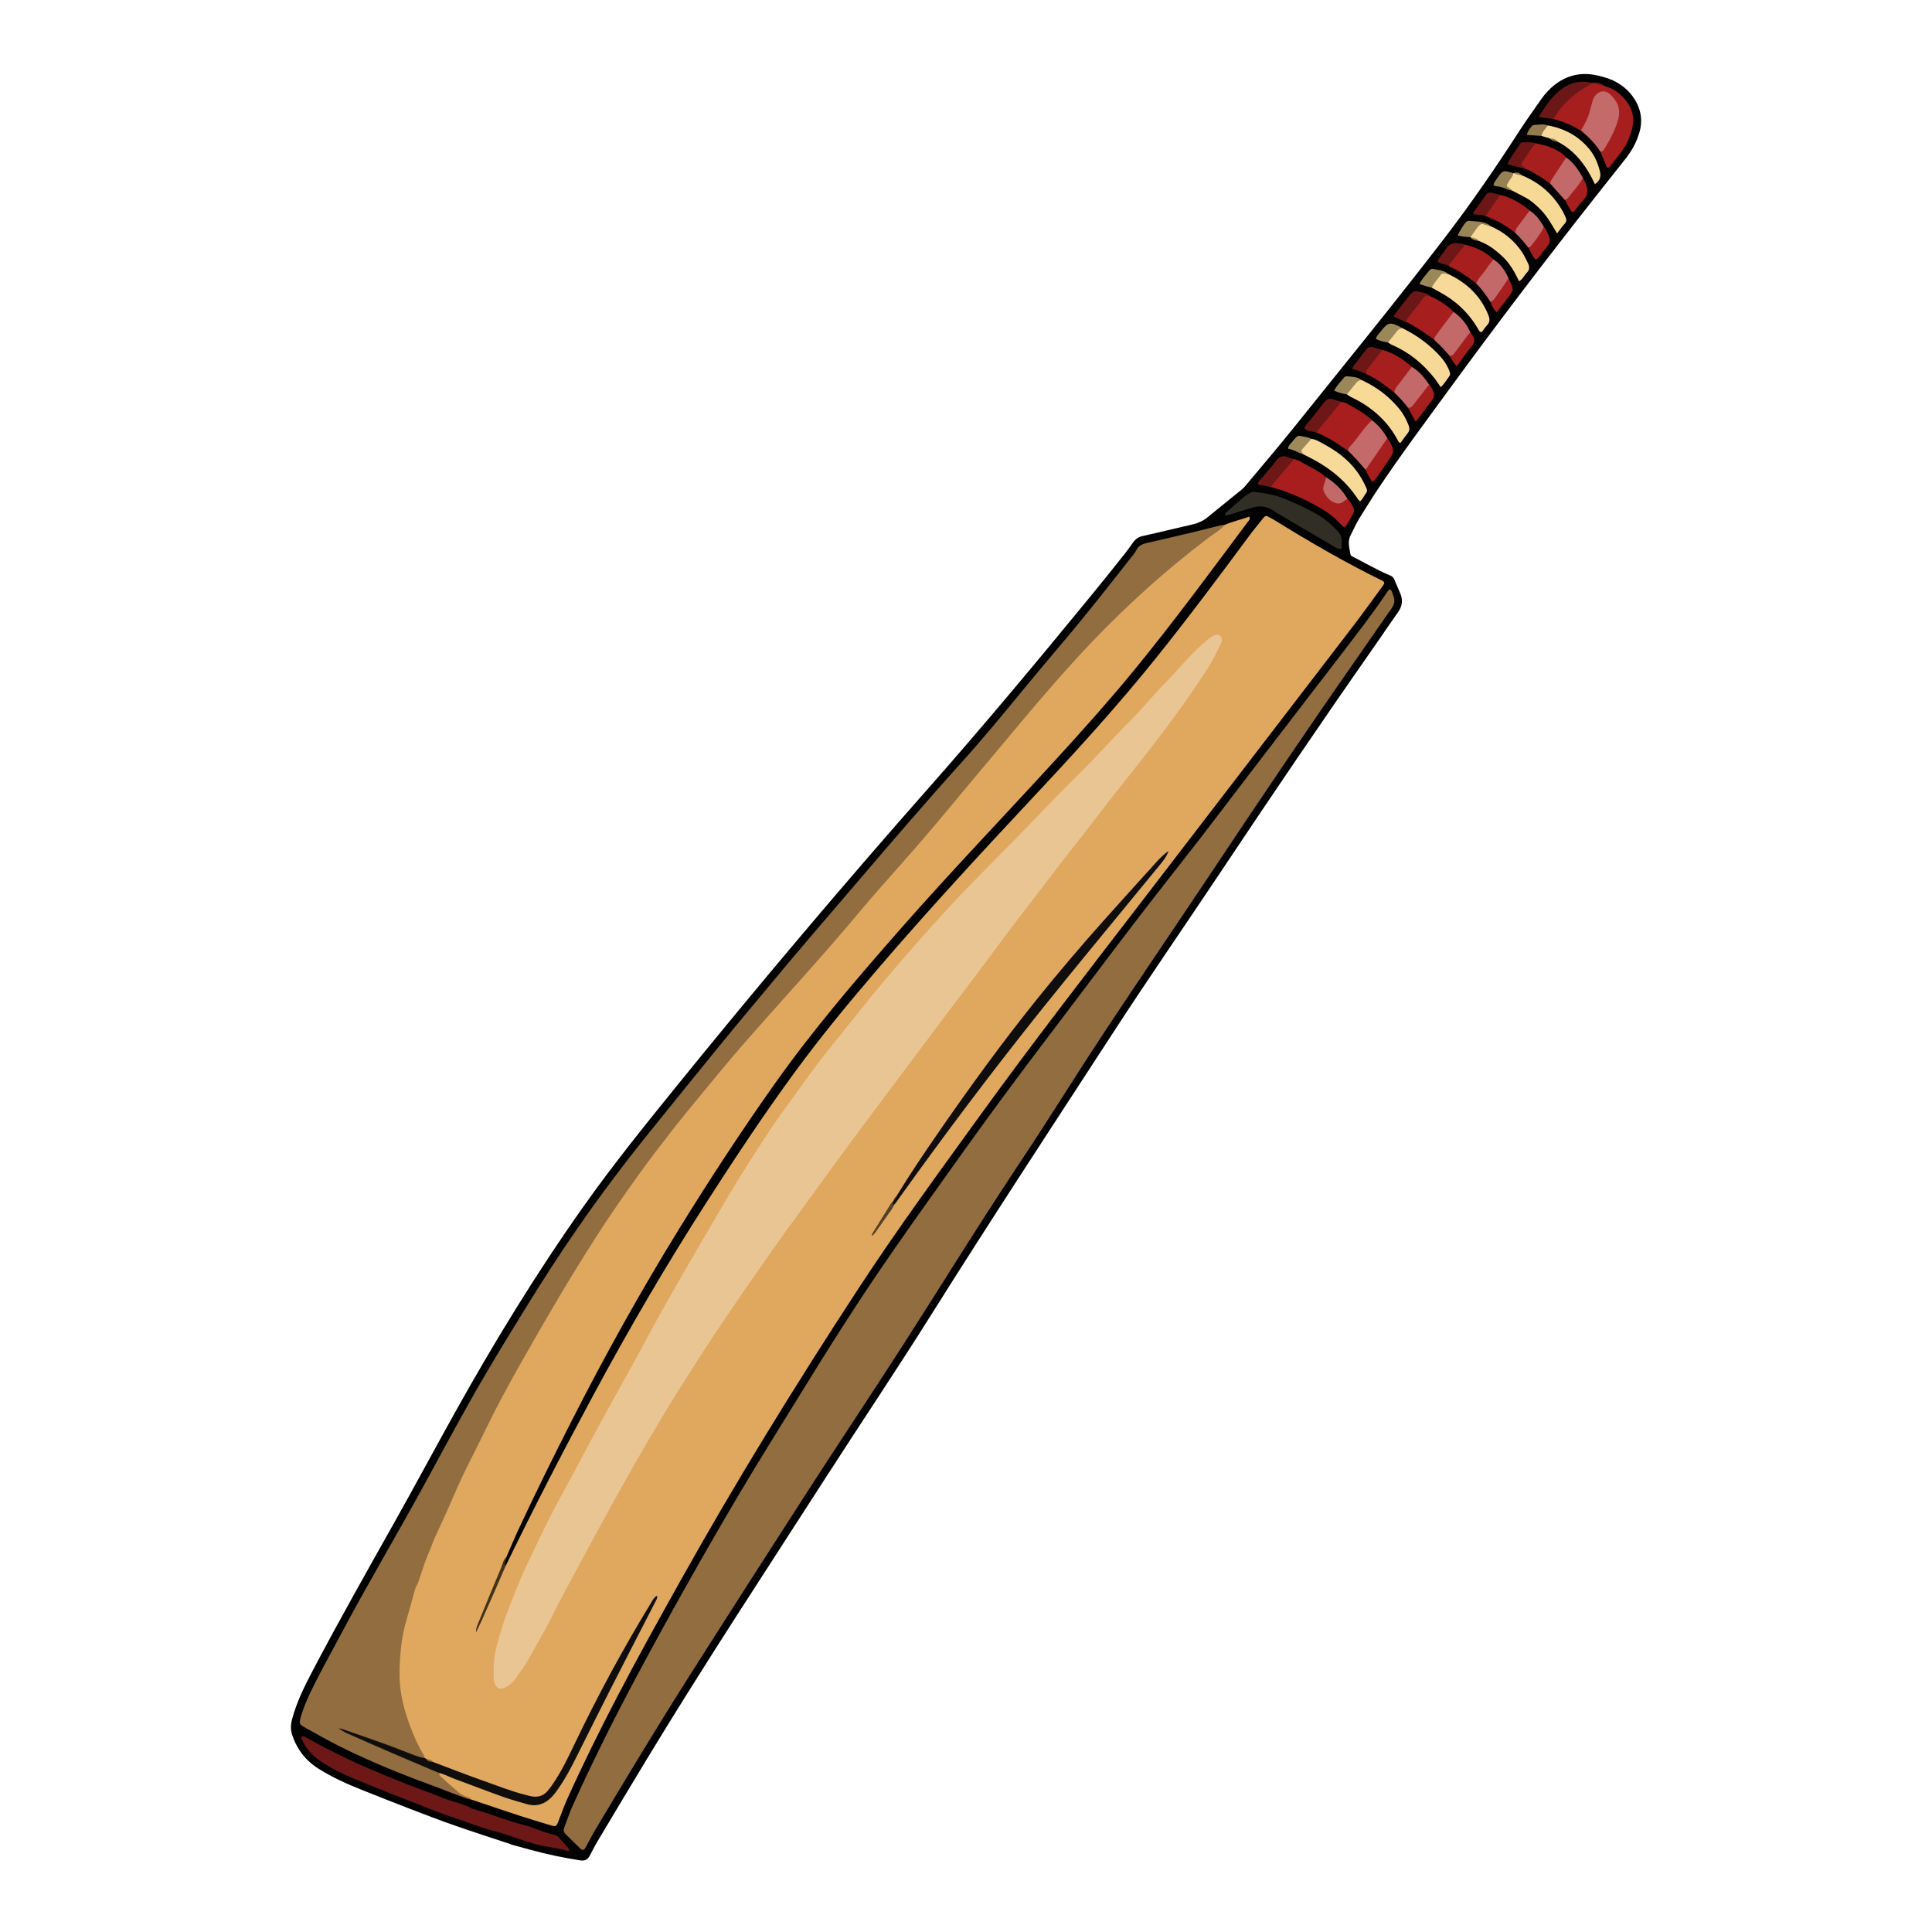 <svg width="757" height="757" viewBox="0 0 757 757" fill="none" xmlns="http://www.w3.org/2000/svg">
<path d="M642.274 52.167C641.169 55.788 639.397 59.062 637.063 62.028C633.068 67.101 629.036 72.142 625.04 77.215C605.484 102.045 586.338 127.184 567.702 152.714C558.285 165.614 548.743 178.425 539.853 191.698C537.331 195.461 535.004 199.351 532.577 203.178C531.3 205.196 530.419 207.419 529.292 209.503C527.897 212.087 528.731 214.585 529.116 217.127C529.231 217.896 530.028 218.093 530.602 218.398C533.899 220.157 537.208 221.895 540.538 223.594C541.847 224.264 543.2 224.856 544.559 225.417C545.329 225.736 545.928 226.139 546.262 226.945C547.043 228.83 547.897 230.684 548.679 232.567C549.768 235.189 549.431 237.589 547.751 239.937C544.458 244.542 541.318 249.258 538.071 253.898C517.742 282.944 497.862 312.294 478.199 341.793C464.504 362.34 450.444 382.647 436.979 403.344C412.706 440.655 388.276 477.871 364.605 515.572C351.353 536.676 337.441 557.357 323.967 578.316C300.259 615.185 276.135 651.792 253.427 689.296C246.973 699.954 240.58 710.649 234.193 721.346C233.089 723.19 232.123 725.121 231.131 727.029C230.299 728.637 229.166 729.221 227.263 728.927C220.757 727.913 214.325 726.566 207.977 724.829C205.351 724.111 202.723 723.399 200.096 722.684L200.118 722.602C192.907 720.209 185.67 717.899 178.499 715.394C172.506 713.303 166.573 711.028 160.647 708.751C154.194 706.27 147.767 703.715 141.347 701.152C135.658 698.881 130.102 696.327 124.894 693.078C119.893 689.96 116.471 685.602 114.557 680.021C113.828 677.897 113.85 675.868 114.425 673.697C116.212 666.952 119.279 660.762 122.499 654.637C132.78 635.08 143.658 615.851 154.481 596.594C162.306 582.668 169.854 568.586 177.612 554.623C193.302 526.382 210.13 498.845 228.807 472.465C239.809 456.926 251.728 442.086 263.701 427.294C296.279 387.044 329.654 347.464 363.926 308.656C386.056 283.594 407.413 257.902 428.599 232.053C432.764 226.974 436.84 221.82 440.931 216.679C441.985 215.351 442.963 213.957 443.943 212.57C444.891 211.226 446.057 210.392 447.75 210.018C454.165 208.61 460.536 207.005 466.944 205.562C469.203 205.051 471.25 204.223 473.047 202.755C477.527 199.101 482.026 195.469 486.511 191.82C486.947 191.466 487.373 191.078 487.733 190.648C494.12 182.993 500.613 175.426 506.848 167.652C526.624 143.001 546.611 118.515 565.865 93.451C576.293 79.878 585.977 65.786 595.252 51.407C597.83 47.414 600.627 43.558 603.332 39.648C604.56 37.872 605.886 36.172 607.46 34.695C612.716 29.758 618.874 27.962 625.938 29.577C628.591 30.183 631.197 30.941 633.592 32.33C636.291 33.897 638.527 35.929 640.237 38.527C643.019 42.75 643.761 47.298 642.274 52.167Z" fill="#010101"/>
<path d="M198.134 613.542C209.126 590.914 220.669 568.57 232.593 546.421C246.402 520.769 261.068 495.623 276.817 471.112C287.965 453.76 299.343 436.564 311.54 419.922C321.595 406.202 332.413 393.099 343.469 380.183C364.185 355.982 385.846 332.64 407.6 309.38C423.162 292.741 438.458 275.86 452.736 258.088C465.301 242.447 477.309 226.38 489.243 210.256C491.128 207.709 493.159 205.271 495.136 202.794C495.607 202.203 496.168 201.978 496.906 202.432C497.674 202.905 498.511 203.267 499.279 203.742C512.964 212.218 526.87 220.299 541.331 227.394C542.529 227.982 542.669 228.374 541.871 229.466C537.926 234.863 534.033 240.303 529.963 245.605C501.597 282.551 473.267 319.524 444.876 356.45C424.501 382.952 404.031 409.392 384.432 436.483C368.092 459.069 351.603 481.561 336.343 504.899C311.717 542.56 288.11 580.85 266.175 620.155C257.892 634.998 249.623 649.848 241.775 664.928C234.921 678.1 228.339 691.405 222.238 704.942C220.936 707.832 219.893 710.838 218.727 713.789C218.013 715.597 217.754 715.768 215.963 715.236C212.05 714.074 208.13 712.925 204.251 711.656C197.679 709.507 191.136 707.269 184.582 705.069C180.155 703.524 176.323 701.039 173.11 697.638C172.284 696.763 170.829 695.88 172.279 694.353C175.957 694.622 179.171 696.393 182.545 697.609C190.106 700.334 197.555 703.349 205.296 705.589C210.094 706.977 213.758 705.643 216.733 701.9C219.353 698.603 221.477 694.975 223.332 691.212C232.303 673.011 241.585 654.969 250.926 636.958C252.483 633.955 254.343 631.112 255.563 628.497C253.065 633.223 250.175 638.307 247.19 643.335C237.686 659.344 229.887 676.238 221.434 692.793C219.939 695.72 218.304 698.583 216.257 701.171C213.763 704.324 210.642 705.445 206.621 704.406C198.042 702.188 189.868 698.821 181.567 695.818C177.629 694.394 173.678 692.99 169.839 691.302C168.886 690.754 167.915 690.235 166.91 689.783C166.589 689.607 166.3 689.387 166.036 689.134C157.63 675.539 154.025 660.905 156.338 644.932C157.974 633.634 161.583 622.926 165.643 612.326C174.054 590.368 184.202 569.204 195.23 548.475C216.95 507.648 241.055 468.342 270.408 432.446C286.28 413.035 303.258 394.59 319.743 375.713C336.449 356.582 353.215 337.497 369.605 318.094C386.945 297.565 403.698 276.536 421.8 256.66C437.878 239.005 455.541 223.062 474.632 208.71C476.268 207.481 478.059 206.504 479.91 205.637C483.03 204.278 486.351 203.573 489.471 202.442C489.891 203.119 489.658 203.486 489.385 203.85C474.462 223.812 459.724 243.916 443.888 263.178C434.457 274.648 424.565 285.716 414.553 296.674C393.916 319.258 372.715 341.322 352.526 364.318C335.402 383.821 318.523 403.518 303.503 424.728C290.338 443.319 277.878 462.376 265.926 481.764C250.998 505.982 237.177 530.822 224.266 556.174C216.861 570.713 209.617 585.327 202.76 600.131C201.238 603.418 199.855 606.768 198.407 610.089C195.026 619.824 190.462 629.07 186.702 638.649C189.812 630.914 193.246 623.315 196.414 615.604C196.748 614.792 197.407 614.102 198.134 613.542Z" fill="#E0A75E"/>
<path d="M544.699 230.913C545.492 231.512 545.537 232.488 545.894 233.301C546.693 235.118 546.411 236.726 545.237 238.386C540.788 244.676 536.475 251.061 532.057 257.371C512.818 284.848 494.079 312.663 475.495 340.585C461.684 361.337 447.613 381.915 433.844 402.694C424.771 416.386 416.047 430.309 407.126 444.102C403.188 450.191 399.138 456.205 395.162 462.269C384.292 478.85 373.729 495.626 363.148 512.392C357.041 522.069 350.824 531.676 344.584 541.267C335.192 555.702 325.656 570.043 316.326 584.518C300.921 608.419 285.554 632.346 270.316 656.354C257.63 676.343 245.389 696.609 233.26 716.941C231.927 719.175 230.75 721.504 229.503 723.79C228.878 724.937 228.276 725.146 227.417 724.334C225.443 722.464 223.541 720.519 221.592 718.622C220.849 717.899 220.71 717.096 221.07 716.15C222.16 713.293 223.086 710.364 224.344 707.584C232.235 690.148 240.783 673.037 249.819 656.163C262.439 632.596 275.518 609.285 289.11 586.269C297.576 571.932 306.466 557.847 315.19 543.664C324.035 529.285 333.041 515.006 342.481 501.008C353.506 484.661 365.036 468.667 376.479 452.613C387.594 437.017 398.984 421.625 410.574 406.379C422.024 391.317 433.353 376.164 444.85 361.139C453.319 350.07 462.005 339.167 470.534 328.142C477.12 319.628 483.602 311.032 490.147 302.486C498.278 291.87 506.442 281.281 514.561 270.657C522.954 259.673 531.545 248.838 539.637 237.626C540.896 235.881 542.071 234.076 543.288 232.301C543.664 231.752 543.993 231.15 544.699 230.913Z" fill="#916D3F"/>
<path d="M171.921 694.673C172.172 695.16 172.314 695.767 172.693 696.113C175.001 698.217 177.329 700.302 179.726 702.303C180.657 703.081 181.738 703.706 182.95 704.036C183.593 704.211 184.254 704.396 184.588 705.076C184.142 705 183.672 704.994 183.256 704.839C179.542 703.46 175.821 702.096 172.136 700.641C169.398 699.56 166.613 698.602 163.863 697.559C153.056 693.459 142.421 688.982 132.112 683.756C127.975 681.658 123.95 679.336 119.878 677.109C119.382 676.838 118.913 676.517 118.426 676.227C117.532 675.695 117.286 674.998 117.546 673.944C118.474 670.182 119.946 666.641 121.612 663.157C125.179 655.696 129.245 648.499 133.115 641.198C143.723 621.185 155.32 601.723 166.173 581.847C174.204 567.139 182.075 552.34 190.572 537.894C195.625 529.305 200.842 520.812 206.072 512.329C212.612 501.722 219.349 491.243 226.459 481.005C234.993 468.716 243.949 456.742 253.317 445.081C263.394 432.538 273.527 420.041 283.7 407.576C289.647 400.29 295.745 393.128 301.732 385.873C312.626 372.674 323.848 359.755 334.962 346.742C348.802 330.539 362.663 314.358 376.934 298.531C385.739 288.766 394.064 278.589 402.411 268.432C407.015 262.829 411.695 257.287 416.385 251.755C425.62 240.863 434.408 229.611 443.232 218.388C443.932 217.498 444.72 216.629 445.199 215.623C446.085 213.76 447.626 213.137 449.484 212.721C455.455 211.383 461.41 209.966 467.362 208.544C471.11 207.649 474.841 206.686 478.584 205.772C479.013 205.667 479.471 205.683 479.915 205.642C478.134 207.749 475.696 209.04 473.545 210.673C465.062 217.114 456.837 223.865 448.949 231.015C441.818 237.479 434.893 244.16 428.226 251.115C421.949 257.664 415.933 264.444 409.994 271.29C403.241 279.073 396.682 287.024 390.056 294.916C384.159 301.94 378.248 308.953 372.41 316.027C365.775 324.067 358.964 331.951 352.048 339.749C346.862 345.597 341.658 351.436 336.655 357.439C321.849 375.203 306.096 392.131 290.898 409.547C285.465 415.773 280.237 422.179 274.974 428.55C270.936 433.437 266.922 438.345 263.02 443.34C258.91 448.6 254.844 453.901 250.94 459.315C244.785 467.85 238.76 476.481 233.108 485.361C228.254 492.986 223.495 500.668 218.892 508.454C213.89 516.915 208.958 525.417 204.131 533.976C199.141 542.824 194.289 551.751 189.885 560.914C187.05 566.811 183.987 572.6 181.177 578.508C178.998 583.092 177.072 587.796 174.994 592.429C173.472 595.825 171.87 599.185 170.336 602.576C169.545 604.324 169.002 606.164 168.2 607.925C166.801 610.998 165.822 614.265 164.709 617.467C164.227 618.855 163.888 620.279 163.117 621.573C162.663 622.334 162.476 623.263 162.231 624.134C161.307 627.408 160.461 630.706 159.485 633.965C158.345 637.773 157.522 641.645 157.12 645.589C156.698 649.744 156.413 653.915 156.593 658.101C156.867 664.511 158.552 670.61 160.782 676.566C162.17 680.277 163.751 683.914 165.834 687.31C166.123 687.78 166.255 688.346 166.459 688.867C165.275 689.66 164.022 689.335 162.869 688.915C153.754 685.592 144.705 682.091 135.652 678.603C135.065 678.377 134.584 677.888 134.018 677.627C139.028 680.061 144.296 681.889 149.461 683.965C156.173 686.664 162.72 689.749 169.397 692.533C170.43 692.965 171.447 693.529 171.921 694.673Z" fill="#916D3F"/>
<path d="M209.424 722.462C203.193 720.732 198.418 718.585 193.34 717.37C188.489 716.209 183.906 714.198 179.177 712.648C174.468 711.104 169.774 709.406 165.19 707.503C160.288 705.468 155.268 703.748 150.381 701.666C147.905 700.612 145.341 699.662 142.831 698.651C136.652 696.161 130.526 693.532 125.023 689.668C121.971 687.524 119.718 684.765 118.205 681.383C118.088 681.122 118.11 680.636 118.281 680.455C118.44 680.287 118.95 680.259 119.19 680.387C121.583 681.658 123.92 683.036 126.333 684.265C132.266 687.288 138.2 690.298 144.344 692.904C149.333 695.021 154.344 697.07 159.376 699.08C163.889 700.882 168.52 702.392 172.983 704.267C176.959 705.936 181.28 706.595 185.068 708.71C185.165 708.764 185.281 708.787 185.391 708.816C192.075 710.571 198.419 713.402 205.144 715.043C209.212 716.036 212.961 718.059 217.091 718.886C217.898 719.047 218.555 719.489 219.098 720.091C220.389 721.519 221.674 722.953 222.938 724.404C223.05 724.533 223.033 724.818 222.997 725.017C222.951 725.274 222.737 725.339 222.463 725.256C217.796 723.839 212.87 723.591 209.424 722.462Z" fill="#6D1717"/>
<path d="M619.454 51.056C619.239 51 618.992 50.995 618.812 50.882C615.668 48.901 612.246 47.586 608.676 46.62C608.203 45.94 608.467 45.266 608.863 44.735C612.812 39.435 617.086 34.515 623.728 32.476L623.73 32.479C625.641 32.468 627.404 33.024 629.087 33.882C632.643 34.804 635.296 37.028 637.416 39.892C639.754 43.048 640.501 46.555 639.486 50.441C638.65 53.642 637.415 56.634 635.449 59.295C633.978 61.286 632.446 63.233 630.897 65.164C630.272 65.944 629.732 65.866 629.4 65.063C628.628 63.198 627.857 61.333 627.086 59.468C629.246 55.265 631.961 51.335 633.064 46.618C633.8 43.474 633.186 40.798 630.931 38.518C628.697 36.257 626.39 36.659 625.043 39.58C624.188 41.431 624.02 43.529 623.225 45.391C622.329 47.489 622.079 50.086 619.454 51.056Z" fill="#A71E1E"/>
<path d="M527.966 195.432C528.265 195.764 528.615 196.062 528.853 196.434C531.058 199.886 531.053 199.89 529.016 203.369C528.845 203.661 528.634 203.932 528.473 204.229C526.935 207.066 526.913 207.089 524.852 204.878C521.876 201.684 518.231 199.45 514.419 197.433C509.21 194.676 503.81 192.4 498.117 190.846C497.604 189.84 498.207 189.096 498.782 188.428C501.327 185.469 503.251 181.93 506.745 179.852C508.36 180.054 509.702 180.913 511.061 181.697C513.975 183.378 517.105 184.717 519.619 187.039C520.137 187.893 519.866 188.781 519.775 189.679C519.277 194.545 522.116 196.86 526.704 195.345C527.147 195.198 527.565 195.106 527.966 195.432Z" fill="#A81E1E"/>
<path d="M525.7 214.933C524.614 215.262 523.822 214.813 523.041 214.354C516.325 210.411 509.61 206.466 502.899 202.516C501.634 201.772 500.326 201.084 499.137 200.231C496.434 198.291 493.551 197.973 490.436 198.971C487.528 199.903 484.606 200.791 481.688 201.691C481.264 201.822 480.829 201.922 480.395 202.012C480.308 202.03 480.133 201.96 480.109 201.892C480.041 201.698 479.935 201.427 480.017 201.29C480.182 201.011 480.447 200.784 480.697 200.564C482.904 198.62 485.093 196.655 487.339 194.758C488.111 194.106 488.998 193.57 489.892 193.093C490.368 192.839 490.991 192.655 491.509 192.725C493.855 193.044 496.21 193.355 498.516 193.872C502.058 194.667 505.296 196.312 508.619 197.721C511.02 198.738 513.282 199.994 515.567 201.229C518.794 202.975 521.508 205.339 524.01 207.967C525.133 209.147 525.82 210.549 525.702 212.263C525.641 213.156 525.697 214.056 525.7 214.933Z" fill="#302E25"/>
<path d="M619.449 51.049C620.819 48.854 622.073 46.603 622.771 44.088C623.163 42.676 623.562 41.265 623.915 39.843C624.165 38.836 624.583 37.935 625.292 37.171C626.834 35.507 629.027 35.287 630.724 36.82C633.672 39.483 635.155 42.599 634.043 46.762C632.891 51.079 630.714 54.846 628.472 58.614C628.168 59.125 627.666 59.38 627.08 59.463C625.29 56.636 623.027 54.23 620.5 52.059C620.279 51.564 619.613 51.542 619.406 51.03L619.449 51.049Z" fill="#C56A6A"/>
<path d="M533.555 148.923C539.279 151.58 544.226 155.258 548.236 160.152C549.827 162.094 550.984 164.284 551.907 166.618C552.368 167.785 552.345 168.767 551.54 169.773C550.56 170.998 549.666 172.291 548.764 173.514C548.399 173.364 548.112 173.338 548.043 173.202C543.95 165.095 537.537 159.453 529.425 155.596C528.824 155.31 528.292 154.878 527.729 154.513C528.974 150.639 530.995 148.7 533.555 148.923Z" fill="#F8DA97"/>
<path d="M525.537 157.431C526.289 157.664 527.107 157.779 527.783 158.15C531.238 160.047 534.709 161.932 537.621 164.655C535.143 169.173 532.001 173.161 528.128 176.567C527.57 176.201 526.999 175.852 526.456 175.465C523.167 173.119 519.692 171.101 515.98 169.499C515.843 169.305 515.673 169.038 515.768 168.888C518.479 164.606 521.342 160.449 525.537 157.431Z" fill="#A81E1E"/>
<path d="M513.825 171.961C515.57 172.148 517.011 173.095 518.497 173.892C523.63 176.643 528.252 180.024 531.726 184.798C533.198 186.821 534.393 188.994 535.404 191.278C535.702 191.951 535.761 192.572 535.277 193.178C534.447 194.218 534.005 195.543 532.892 196.44C532.644 196.203 532.348 196.011 532.174 195.74C527.704 188.818 521.575 183.764 514.384 179.905C513.189 179.264 511.97 178.668 510.761 178.05C509.437 177.338 508.953 176.384 509.996 175.084C511.046 173.776 511.953 172.271 513.825 171.961Z" fill="#F7DA99"/>
<path d="M549.62 128.645C555.328 131.484 560.391 135.182 564.619 139.977C566.047 141.598 567.167 143.417 567.935 145.445C568.182 146.099 568.339 146.76 567.889 147.374C566.846 148.798 565.947 150.345 564.533 151.72C563.569 150.35 562.801 149.128 561.906 148.007C557.472 142.458 552.144 138.042 545.569 135.218C544.957 134.955 544.41 134.544 543.832 134.201C544.756 130.404 546.89 128.355 549.62 128.645Z" fill="#F7D997"/>
<path d="M567.423 107.363C574.647 110.764 580.106 115.871 583.147 123.399C583.761 124.919 583.88 126.154 582.685 127.41C581.99 128.141 581.456 129.024 580.821 129.815C580.466 130.256 580.031 130.194 579.703 129.785C579.423 129.437 579.223 129.023 578.994 128.635C575.284 122.338 570.118 117.591 563.668 114.204C562.769 113.732 561.89 113.222 561.002 112.73C561.402 108.277 563.966 106.134 567.423 107.363Z" fill="#F7DA99"/>
<path d="M596.257 68.69C603.313 71.557 608.705 76.309 612.403 82.97C612.786 83.659 613.083 84.395 613.419 85.109C613.833 85.992 613.86 86.767 613.136 87.585C612.108 88.744 611.209 90.018 610.096 91.448C608.942 89.55 607.947 87.814 606.854 86.141C605.678 84.342 604.296 82.697 602.728 81.222C601.246 79.829 599.713 78.49 597.915 77.513C596.133 76.546 594.321 75.633 592.522 74.697C588.758 73.005 588.852 71.425 592.928 67.886L593.004 67.879C594.213 67.648 595.266 68.045 596.257 68.69Z" fill="#F7D996"/>
<path d="M583.834 88.527C589.062 90.759 593.331 94.176 596.467 98.927C597.333 100.239 597.944 101.719 598.676 103.12C599.371 104.451 599.389 105.684 598.259 106.829C597.239 107.862 596.698 109.322 595.233 110.217C593.521 106.752 591.722 103.371 588.922 100.697C587.701 99.531 586.403 98.431 585.051 97.421C583.326 96.131 581.397 95.176 579.395 94.377C578.505 93.551 577.12 93.869 576.242 93.013L576.162 92.947C576.997 87.978 579.137 86.744 583.834 88.527Z" fill="#F7DA98"/>
<path d="M560.2 115.974C563.669 117.52 566.85 119.499 569.558 122.191C568.121 126.588 565.173 129.877 561.765 132.83C561.016 132.362 560.227 131.947 559.524 131.417C556.855 129.404 554.035 127.639 551.039 126.158C550.364 124.971 550.986 123.986 551.626 123.091C553.239 120.833 555.02 118.701 556.744 116.527C557.713 115.304 558.857 114.967 560.2 115.974Z" fill="#A71E1E"/>
<path d="M541.646 137.102C546.087 138.298 549.79 140.775 553.205 143.753C553.44 146.1 551.56 147.355 550.393 148.909C549.125 150.599 548.022 152.462 546.315 153.799C542.912 151.135 539.509 148.472 535.548 146.648C534.966 146.193 534.509 145.511 534.911 144.893C536.798 141.998 538.263 138.711 541.646 137.102Z" fill="#A71E1E"/>
<path d="M607.347 71.898C604.429 69.899 601.593 67.766 598.293 66.398C594.909 64.846 594.745 64.504 596.878 61.351C598.21 59.381 599.022 56.828 601.782 56.182C605.646 56.883 609.327 58.041 612.469 60.513C612.901 60.853 613.263 61.281 613.656 61.669C612.957 65.944 610.148 68.918 607.347 71.898Z" fill="#A71E1E"/>
<path d="M607.177 54.202C606.107 53.889 605.037 53.576 603.967 53.263C603.493 51.077 604.381 49.731 606.506 49.148C613.087 50.367 618.645 53.339 622.891 58.619C624.927 61.151 626.099 64.045 626.884 67.161C627.42 69.286 626.843 70.86 624.918 72.162C621.67 65.171 617.369 59.224 610.452 55.596C609.529 54.736 608.114 55.03 607.177 54.202Z" fill="#F5DA9B"/>
<path d="M528.128 176.567C528.463 175.197 529.567 174.334 530.394 173.324C532.776 170.413 534.762 167.167 537.622 164.655C540.048 166.633 542.113 168.916 543.573 171.71C543.875 172.545 543.611 173.327 543.093 173.915C540.227 177.161 538.887 181.61 535.063 184.094C532.845 181.499 530.623 178.907 528.128 176.567Z" fill="#C46A6A"/>
<path d="M574.044 95.901C578.249 96.823 581.986 98.654 585.136 101.624C584.114 105.643 581.399 108.459 578.413 111.083C575.164 108.535 571.841 106.107 568 104.494C567.816 104.417 567.701 104.174 567.555 104.009C568.864 100.623 570.646 97.616 574.044 95.901Z" fill="#A71E1E"/>
<path d="M587.826 76.371C592.226 77.38 595.945 79.673 599.387 82.492C598.528 86.082 595.988 88.576 593.694 91.23C591.227 89.337 588.694 87.547 585.837 86.272C585.133 85.537 583.964 85.798 583.258 85.067C582.867 84.914 582.476 84.761 582.085 84.608C582.986 81.156 584.666 78.248 587.826 76.371Z" fill="#A71E1E"/>
<path d="M561.769 132.839C564.1 129.098 566.969 125.75 569.562 122.202C572.484 124.282 574.708 126.934 576.128 130.241C575.127 133.993 572.261 136.488 569.932 139.333C569.434 139.94 568.586 140.207 567.912 139.337C566.191 137.286 564.36 135.342 562.369 133.551C562.179 133.297 562.072 132.978 561.785 132.8L561.769 132.839Z" fill="#C46969"/>
<path d="M546.315 153.811C546.419 152.65 547.049 151.77 547.752 150.881C549.606 148.538 551.393 146.141 553.206 143.766C556.075 145.476 558.161 147.948 559.954 150.706C559.099 154.69 555.985 157.095 553.46 159.896C552.966 160.443 552.204 160.26 551.65 159.702C550.018 157.605 548.254 155.629 546.315 153.811Z" fill="#C46969"/>
<path d="M607.348 71.906C607.523 71.003 608.02 70.277 608.526 69.525C610.271 66.932 611.953 64.296 613.657 61.676C616.595 63.761 618.572 66.629 620.227 69.758C619.595 73.403 615.967 77.859 613.187 78.403C611.241 76.237 609.294 74.071 607.348 71.906Z" fill="#C46969"/>
<path d="M578.411 111.084C579.285 108.873 581.09 107.302 582.364 105.364C583.215 104.07 584.207 102.868 585.135 101.626C588.003 103.401 589.777 106.047 591.068 109.078C589.793 112.981 588.232 116.668 584.041 118.364C582.389 115.764 580.587 113.28 578.411 111.084Z" fill="#C46969"/>
<path d="M623.722 32.471C623.003 33.401 621.902 33.775 620.948 34.358C615.871 37.461 611.69 41.455 608.67 46.615C606.821 46.371 604.971 46.127 602.846 45.847C605.496 41.567 608.099 37.636 611.943 34.829C615.433 32.283 619.416 31.359 623.722 32.471Z" fill="#6C1717"/>
<path d="M593.687 91.229C593.821 90.469 593.976 89.721 594.458 89.08C596.104 86.888 597.742 84.689 599.381 82.491C601.847 84.134 603.565 86.421 604.968 88.981C604.6 92.53 601.726 96.39 598.916 97.109C597.253 95.078 595.639 93.002 593.687 91.229Z" fill="#C46969"/>
<path d="M535.068 184.1C537.905 179.971 540.74 175.842 543.577 171.714C543.904 172.166 544.3 172.582 544.544 173.073C546.364 176.727 546.331 177.037 544.034 180.395C542.762 182.253 541.521 184.134 540.22 185.971C539.526 186.953 538.92 188.031 537.773 188.865C536.677 187.284 535.743 185.77 535.068 184.1Z" fill="#A61E1E"/>
<path d="M525.543 157.432C522.792 160.812 520.036 164.188 517.294 167.576C516.806 168.178 516.17 168.688 515.985 169.5C515.762 169.467 515.52 169.481 515.32 169.396C513.926 168.805 512.169 169.163 511.078 167.781C511.52 166.325 512.74 165.432 513.616 164.293C515.326 162.065 517.107 159.89 518.808 157.655C519.734 156.438 520.788 155.908 522.31 156.468C523.363 156.854 524.463 157.115 525.543 157.432Z" fill="#6D1717"/>
<path d="M506.75 179.86C506.486 180.757 505.775 181.34 505.207 182.019C502.994 184.668 500.76 187.3 498.551 189.953C498.345 190.2 498.263 190.551 498.122 190.854C496.675 190.68 495.313 190.068 493.809 190.124C493.011 190.153 492.707 189.331 493.211 188.662C493.684 188.033 494.223 187.455 494.732 186.855C496.474 184.796 498.344 182.83 499.919 180.651C501.275 178.776 502.774 178.302 504.833 179.216C505.446 179.488 506.11 179.648 506.75 179.86Z" fill="#6E1717"/>
<path d="M560.203 115.976C559.19 115.834 558.362 115.733 557.592 116.854C555.878 119.349 553.93 121.684 552.049 124.062C551.546 124.697 551.157 125.354 551.042 126.16C550.717 126.078 550.368 126.045 550.069 125.906C548.767 125.301 547.481 124.664 545.99 123.943C546.939 122.631 547.748 121.44 548.633 120.307C549.945 118.629 551.319 116.999 552.651 115.335C553.516 114.255 554.595 113.807 555.922 114.269C557.373 114.774 559.093 114.616 560.203 115.976Z" fill="#6C1717"/>
<path d="M551.649 159.708C552.538 159.916 553.12 159.462 553.626 158.812C555.731 156.108 557.842 153.409 559.952 150.71C560.644 151.184 560.889 151.968 561.278 152.645C562.146 154.154 562.148 155.529 560.967 156.996C558.872 159.597 557.073 162.434 554.685 165.23C553.582 163.223 552.616 161.466 551.649 159.708Z" fill="#A61E1E"/>
<path d="M541.645 137.119C539.65 139.668 537.667 142.227 535.651 144.76C535.135 145.407 535.412 146.023 535.548 146.665C534.632 146.248 533.738 145.772 532.795 145.43C531.868 145.094 530.892 144.894 529.988 144.648C529.867 144.063 530.076 143.689 530.362 143.324C531.964 141.284 533.592 139.263 535.141 137.183C536.014 136.011 537.044 135.716 538.394 136.166C539.464 136.524 540.56 136.804 541.645 137.119Z" fill="#6E1717"/>
<path d="M613.188 78.405C613.556 78.179 614.035 78.035 614.276 77.713C616.261 75.062 618.613 72.684 620.226 69.757C620.591 70.445 621.018 71.104 621.306 71.821C622.292 74.279 622.36 76.557 620.229 78.597C619.109 79.669 618.286 81.047 617.279 82.245C616.358 83.341 615.969 83.324 615.311 82.205C614.575 80.954 613.893 79.673 613.188 78.405Z" fill="#A61E1E"/>
<path d="M527.973 195.436C527.515 195.749 527.028 196.029 526.603 196.382C525.237 197.515 523.754 197.664 521.62 196.27C520.262 195.382 519.381 194.067 518.718 192.598C518.424 191.946 518.392 191.283 518.577 190.616C518.908 189.42 519.275 188.234 519.627 187.043C523.099 189.154 525.903 191.93 527.973 195.436Z" fill="#C26969"/>
<path d="M601.783 56.193C599.597 58.339 598.25 61.094 596.474 63.538C595.872 64.366 596.023 64.805 597.011 65.393C597.494 65.68 598.027 65.864 598.294 66.409C595.801 65.73 593.308 65.051 590.635 64.323C592.03 61.301 593.968 58.938 595.6 56.392C595.908 55.911 596.493 55.653 597.087 55.724C598.65 55.913 600.27 55.531 601.783 56.193Z" fill="#6C1616"/>
<path d="M598.917 97.112C599.118 97.026 599.388 96.996 599.51 96.846C601.522 94.358 603.46 91.818 604.968 88.982C605.636 89.486 605.876 90.262 606.2 90.969C607.765 94.381 607.716 94.724 605.446 97.633C605.376 97.722 605.32 97.827 605.236 97.899C603.898 99.036 603.486 101.04 601.658 101.716C600.454 100.354 599.744 98.698 598.917 97.112Z" fill="#A51E1E"/>
<path d="M567.913 139.336C569.018 139.619 569.53 138.8 570.052 138.114C571.728 135.915 573.354 133.678 575.017 131.468C575.348 131.029 575.756 130.648 576.129 130.241C576.444 130.698 576.761 131.154 577.071 131.614C578.017 133.018 577.795 134.212 576.724 135.543C574.699 138.061 572.852 140.722 570.825 143.467C569.434 142.231 568.817 140.677 567.913 139.336Z" fill="#A51E1E"/>
<path d="M584.041 118.368C585.562 117.501 586.266 115.919 587.256 114.604C588.6 112.818 589.803 110.925 591.067 109.08C593.293 113.473 593.298 113.477 590.494 117.149C589.198 118.847 587.877 120.525 586.429 122.39C585.183 121.181 584.538 119.822 584.041 118.368Z" fill="#A61F1F"/>
<path d="M587.826 76.377C585.912 79.123 583.998 81.868 582.085 84.614C580.561 84.215 579.002 84.047 577.51 84.056C576.968 83.276 577.549 82.888 577.838 82.481C579.274 80.452 580.762 78.461 582.197 76.432C582.798 75.584 583.565 75.281 584.544 75.518C585.643 75.783 586.732 76.089 587.826 76.377Z" fill="#6C1616"/>
<path d="M574.044 95.911C572.648 97.655 571.253 99.399 569.857 101.143C569.09 102.102 568.322 103.061 567.555 104.019C562.414 102.614 562.265 103.16 565.79 98.643C565.86 98.554 565.958 98.481 566.005 98.382C567.597 95.078 570.288 94.793 573.406 95.686C573.623 95.748 573.831 95.835 574.044 95.911Z" fill="#6D1717"/>
<path d="M533.554 148.929C532.582 148.915 531.901 149.384 531.312 150.135C530.148 151.621 528.926 153.061 527.728 154.519C526.068 154.24 524.447 153.837 522.758 153.087C523.734 151.037 525.302 149.574 526.63 147.939C526.927 147.573 527.331 147.367 527.811 147.425C529.793 147.663 531.86 147.588 533.554 148.929Z" fill="#9A8859"/>
<path d="M549.617 128.654C548.815 128.663 548.113 128.856 547.579 129.538C546.347 131.109 545.082 132.655 543.83 134.21C542.203 133.889 540.57 133.584 539.1 132.808C539.314 131.607 540.159 130.958 540.761 130.171C543.921 126.04 544.637 125.931 549.617 128.654Z" fill="#9A8859"/>
<path d="M567.427 107.372C567.099 107.334 566.757 107.342 566.445 107.249C565.627 107.006 564.962 107.059 564.408 107.841C563.258 109.463 561.811 110.877 561.005 112.738C559.431 112.274 557.799 111.974 556.146 111.214C557.275 109.193 558.7 107.622 560.043 105.994C560.416 105.542 560.931 105.223 561.514 105.367C563.539 105.868 565.761 105.81 567.427 107.372Z" fill="#9A8858"/>
<path d="M583.837 88.538C582.497 88.667 581.203 87.229 580.016 88.014C578.965 88.709 578.309 90.01 577.503 91.061C577.032 91.675 576.609 92.325 576.165 92.958C574.492 92.834 572.824 92.678 571.171 92.261C571.759 90.708 573.722 87.589 574.577 86.889C574.815 86.694 575.184 86.519 575.473 86.546C577.826 86.772 580.232 86.661 582.481 87.591C583.006 87.809 583.53 88.015 583.837 88.538Z" fill="#998556"/>
<path d="M513.825 171.953C512.78 173.136 511.725 174.311 510.695 175.507C510.342 175.917 509.779 176.298 510.01 176.938C510.157 177.343 510.505 177.677 510.762 178.042C508.709 177.467 506.955 176.148 504.682 175.819C504.757 174.548 505.635 173.951 506.215 173.209C506.768 172.5 507.372 171.825 508.006 171.186C508.43 170.757 509.015 170.713 509.59 170.833C511.021 171.132 512.498 171.259 513.825 171.953Z" fill="#9E895A"/>
<path d="M198.137 613.54C196.747 616.748 195.367 619.961 193.964 623.164C192.287 626.991 190.605 630.816 188.894 634.628C188.161 636.263 187.351 637.864 186.521 639.594C186.404 638.414 186.769 637.449 187.14 636.54C190.171 629.112 193.22 621.692 196.339 614.302C196.945 612.868 197.136 611.201 198.411 610.087C198.262 610.723 198.135 611.366 197.957 611.993C197.8 612.545 197.762 613.061 198.137 613.54Z" fill="#42321C"/>
<path d="M592.923 67.88C592.813 69.198 591.814 70.051 591.195 71.092C590.114 72.906 590.072 72.868 591.837 73.981C592.106 74.15 592.293 74.451 592.518 74.691C591.869 74.532 591.164 74.482 590.582 74.19C589.256 73.524 587.883 73.126 586.411 73.001C585.977 72.964 585.506 72.91 585.19 72.443C585.339 71.442 586.042 70.712 586.594 69.897C588.792 66.659 588.951 66.606 592.923 67.88Z" fill="#968154"/>
<path d="M606.502 49.145C605.555 50.455 604.303 51.577 603.963 53.261C602.101 53.131 600.239 53.002 598.267 52.864C598.504 51.395 599.394 50.53 600.066 49.552C600.333 49.164 600.744 48.981 601.21 48.954C602.98 48.853 604.76 48.465 606.502 49.145Z" fill="#957A50"/>
<path d="M629.083 33.885C627.298 33.417 625.512 32.95 623.727 32.482C625.755 32.023 627.508 32.615 629.083 33.885Z" fill="#6C1717"/>
<path d="M607.175 54.205C608.449 54.242 609.637 54.481 610.451 55.599C609.218 55.464 608.097 55.07 607.175 54.205Z" fill="#957A50"/>
<path d="M576.24 93.026C577.419 93.186 578.633 93.263 579.394 94.39C578.241 94.17 576.996 94.163 576.24 93.026Z" fill="#998556"/>
<path d="M596.252 68.683C595.111 68.639 594.046 68.293 592.999 67.871C594.315 67.215 595.321 67.799 596.252 68.683Z" fill="#968154"/>
<path d="M583.259 85.061C584.233 85.218 585.262 85.256 585.838 86.266C584.86 86.117 583.869 85.996 583.259 85.061Z" fill="#6C1616"/>
<path d="M619.406 51.042C619.991 51.151 620.321 51.532 620.5 52.071C619.928 51.949 619.513 51.659 619.406 51.042Z" fill="#A71E1E"/>
<path d="M561.782 132.794C561.977 133.045 562.172 133.296 562.366 133.546C561.995 133.432 561.757 133.215 561.782 132.794Z" fill="#A71E1E"/>
<path d="M195.7 640.952C196.593 637.92 197.545 634.923 198.677 631.954C199.758 629.12 200.841 626.249 201.984 623.443C203.465 619.806 204.928 616.145 206.695 612.61C208.504 608.989 210.141 605.276 211.921 601.632C214.842 595.656 217.854 589.736 221.071 583.912C224.994 576.809 228.722 569.598 232.578 562.458C235.633 556.803 238.754 551.183 241.849 545.55C245.542 538.829 249.324 532.155 252.916 525.38C257.09 517.505 261.488 509.758 265.917 502.028C270.573 493.903 275.292 485.812 280.036 477.738C283.752 471.413 287.42 465.054 291.343 458.858C296.904 450.073 302.425 441.256 308.624 432.89C312.594 427.533 316.391 422.047 320.407 416.726C323.743 412.305 327.281 408.035 330.738 403.704C334.123 399.462 337.504 395.217 340.915 390.995C342.764 388.708 344.662 386.459 346.555 384.206C354.5 374.752 362.675 365.497 371.021 356.398C375.151 351.895 379.404 347.503 383.669 343.126C389.272 337.374 394.962 331.705 400.577 325.963C404.612 321.837 408.558 317.624 412.592 313.497C416.229 309.777 419.938 306.129 423.601 302.434C425.512 300.506 427.407 298.56 429.283 296.596C433.975 291.687 438.556 286.668 443.362 281.873C448.021 277.225 452.11 272.061 456.733 267.399C461.752 262.336 466.134 256.66 471.592 252.025C472.282 251.44 472.927 250.799 473.646 250.251C474.272 249.773 474.946 249.339 475.647 248.979C476.562 248.509 477.735 248.625 478.164 249.22C478.723 249.993 478.939 250.911 478.534 251.791C476.883 255.377 475.11 258.898 472.97 262.226C466.421 272.409 459.305 282.19 451.927 291.779C446.687 298.59 441.271 305.265 435.977 312.034C430.824 318.624 425.793 325.309 420.589 331.857C414.609 339.381 408.916 347.125 403 354.694C395.619 364.138 388.643 373.881 381.399 383.425C377.503 388.557 373.617 393.697 369.747 398.85C364.453 405.899 359.179 412.965 353.895 420.023C347.866 428.077 341.815 436.115 335.812 444.188C331.766 449.63 327.778 455.115 323.78 460.592C318.65 467.623 313.517 474.653 308.42 481.708C305.574 485.647 302.782 489.626 299.996 493.608C291.373 505.929 282.796 518.284 274.653 530.927C269.701 538.615 264.82 546.349 260.081 554.177C252.599 566.54 245.483 579.104 238.532 591.766C233.976 600.065 229.471 608.393 224.99 616.733C222.057 622.192 219.084 627.636 216.356 633.198C213.57 638.879 210.266 644.265 207.255 649.817C205.805 652.49 203.97 654.963 202.212 657.458C201.027 659.14 199.524 660.52 197.588 661.357C196.005 662.041 194.699 661.55 193.979 659.945C193.555 659 193.43 657.999 193.411 656.966C193.336 652.891 193.552 648.848 194.63 644.891C194.986 643.579 195.344 642.265 195.7 640.952Z" fill="#EAC594"/>
<path d="M349.929 470.791C349.993 470.58 350.096 470.389 350.237 470.218C350.615 469.86 350.669 469.28 351.101 468.959C356.465 460.149 362.233 451.604 368.102 443.129C380.234 425.609 392.755 408.375 406.1 391.753C414.547 381.234 423.296 370.967 432.267 360.893C439.203 353.104 446.226 345.393 453.22 337.656C454.489 336.252 455.825 334.912 457.881 333.39C456.969 335.864 455.735 337.329 454.536 338.801C451.889 342.053 449.198 345.27 446.543 348.516C433.411 364.57 420.135 380.509 407.191 396.713C388.304 420.359 370.127 444.551 352.507 469.159C352.045 469.803 351.579 470.446 351.115 471.089C350.949 471.362 350.62 471.498 350.505 471.814C350.447 471.992 350.352 472.146 350.218 472.276C348.969 472.005 349.38 471.412 349.929 470.791Z" fill="#100D0D"/>
<path d="M171.917 694.659C165.578 691.963 159.229 689.291 152.903 686.562C147.199 684.102 141.513 681.599 135.839 679.07C134.821 678.617 133.897 677.95 132.687 677.238C133.267 677.311 133.582 677.297 133.858 677.393C139.621 679.394 145.393 681.368 151.133 683.435C154.64 684.699 158.082 686.142 161.578 687.44C163.164 688.028 164.749 688.665 166.457 688.854C166.625 688.98 166.806 689.082 167.001 689.16C167.697 689.901 168.85 689.653 169.568 690.345C176.142 692.813 182.678 695.385 189.299 697.716C194.852 699.67 200.321 701.891 206.055 703.306C206.825 703.496 207.589 703.724 208.368 703.863C210.782 704.295 212.871 703.658 214.503 701.798C215.247 700.95 215.919 700.032 216.558 699.1C219.839 694.319 222.369 689.117 224.855 683.907C233.933 664.88 243.924 646.351 254.898 628.353C255.586 627.225 256.112 625.918 257.476 625.226C257.629 626.296 257.097 627.023 256.696 627.802C250.841 639.179 244.96 650.543 239.154 661.945C234.632 670.826 230.21 679.757 225.738 688.663C223.704 692.713 221.584 696.718 219.015 700.46C218.121 701.762 217.19 703.069 216.09 704.193C213.434 706.905 210.228 707.992 206.478 706.905C203.325 705.991 200.146 705.133 197.057 704.028C190.661 701.741 184.322 699.293 177.949 696.941C175.931 696.196 174.05 695.093 171.917 694.659Z" fill="#100E0D"/>
<path d="M349.929 470.783C349.942 471.294 349.698 471.855 350.217 472.268C349.78 473.57 348.859 474.573 348.096 475.67C346.432 478.063 344.75 480.444 343.051 482.813C342.694 483.312 342.235 483.738 341.695 484.34C341.705 483.857 341.628 483.593 341.725 483.436C344.195 479.429 346.678 475.43 349.179 471.442C349.349 471.172 349.675 471 349.929 470.783Z" fill="#544028"/>
<path d="M169.569 690.356C168.581 690.246 167.568 690.192 167.002 689.17C167.947 689.373 169 689.339 169.569 690.356Z" fill="#916D3F"/>
<path d="M351.103 468.954C351.081 469.557 350.829 470.002 350.238 470.214C350.26 469.611 350.581 469.214 351.103 468.954Z" fill="#544028"/>
<path d="M350.502 471.813C350.518 471.414 350.731 471.18 351.112 471.088C351.083 471.476 350.87 471.71 350.502 471.813Z" fill="#544028"/>
</svg>
